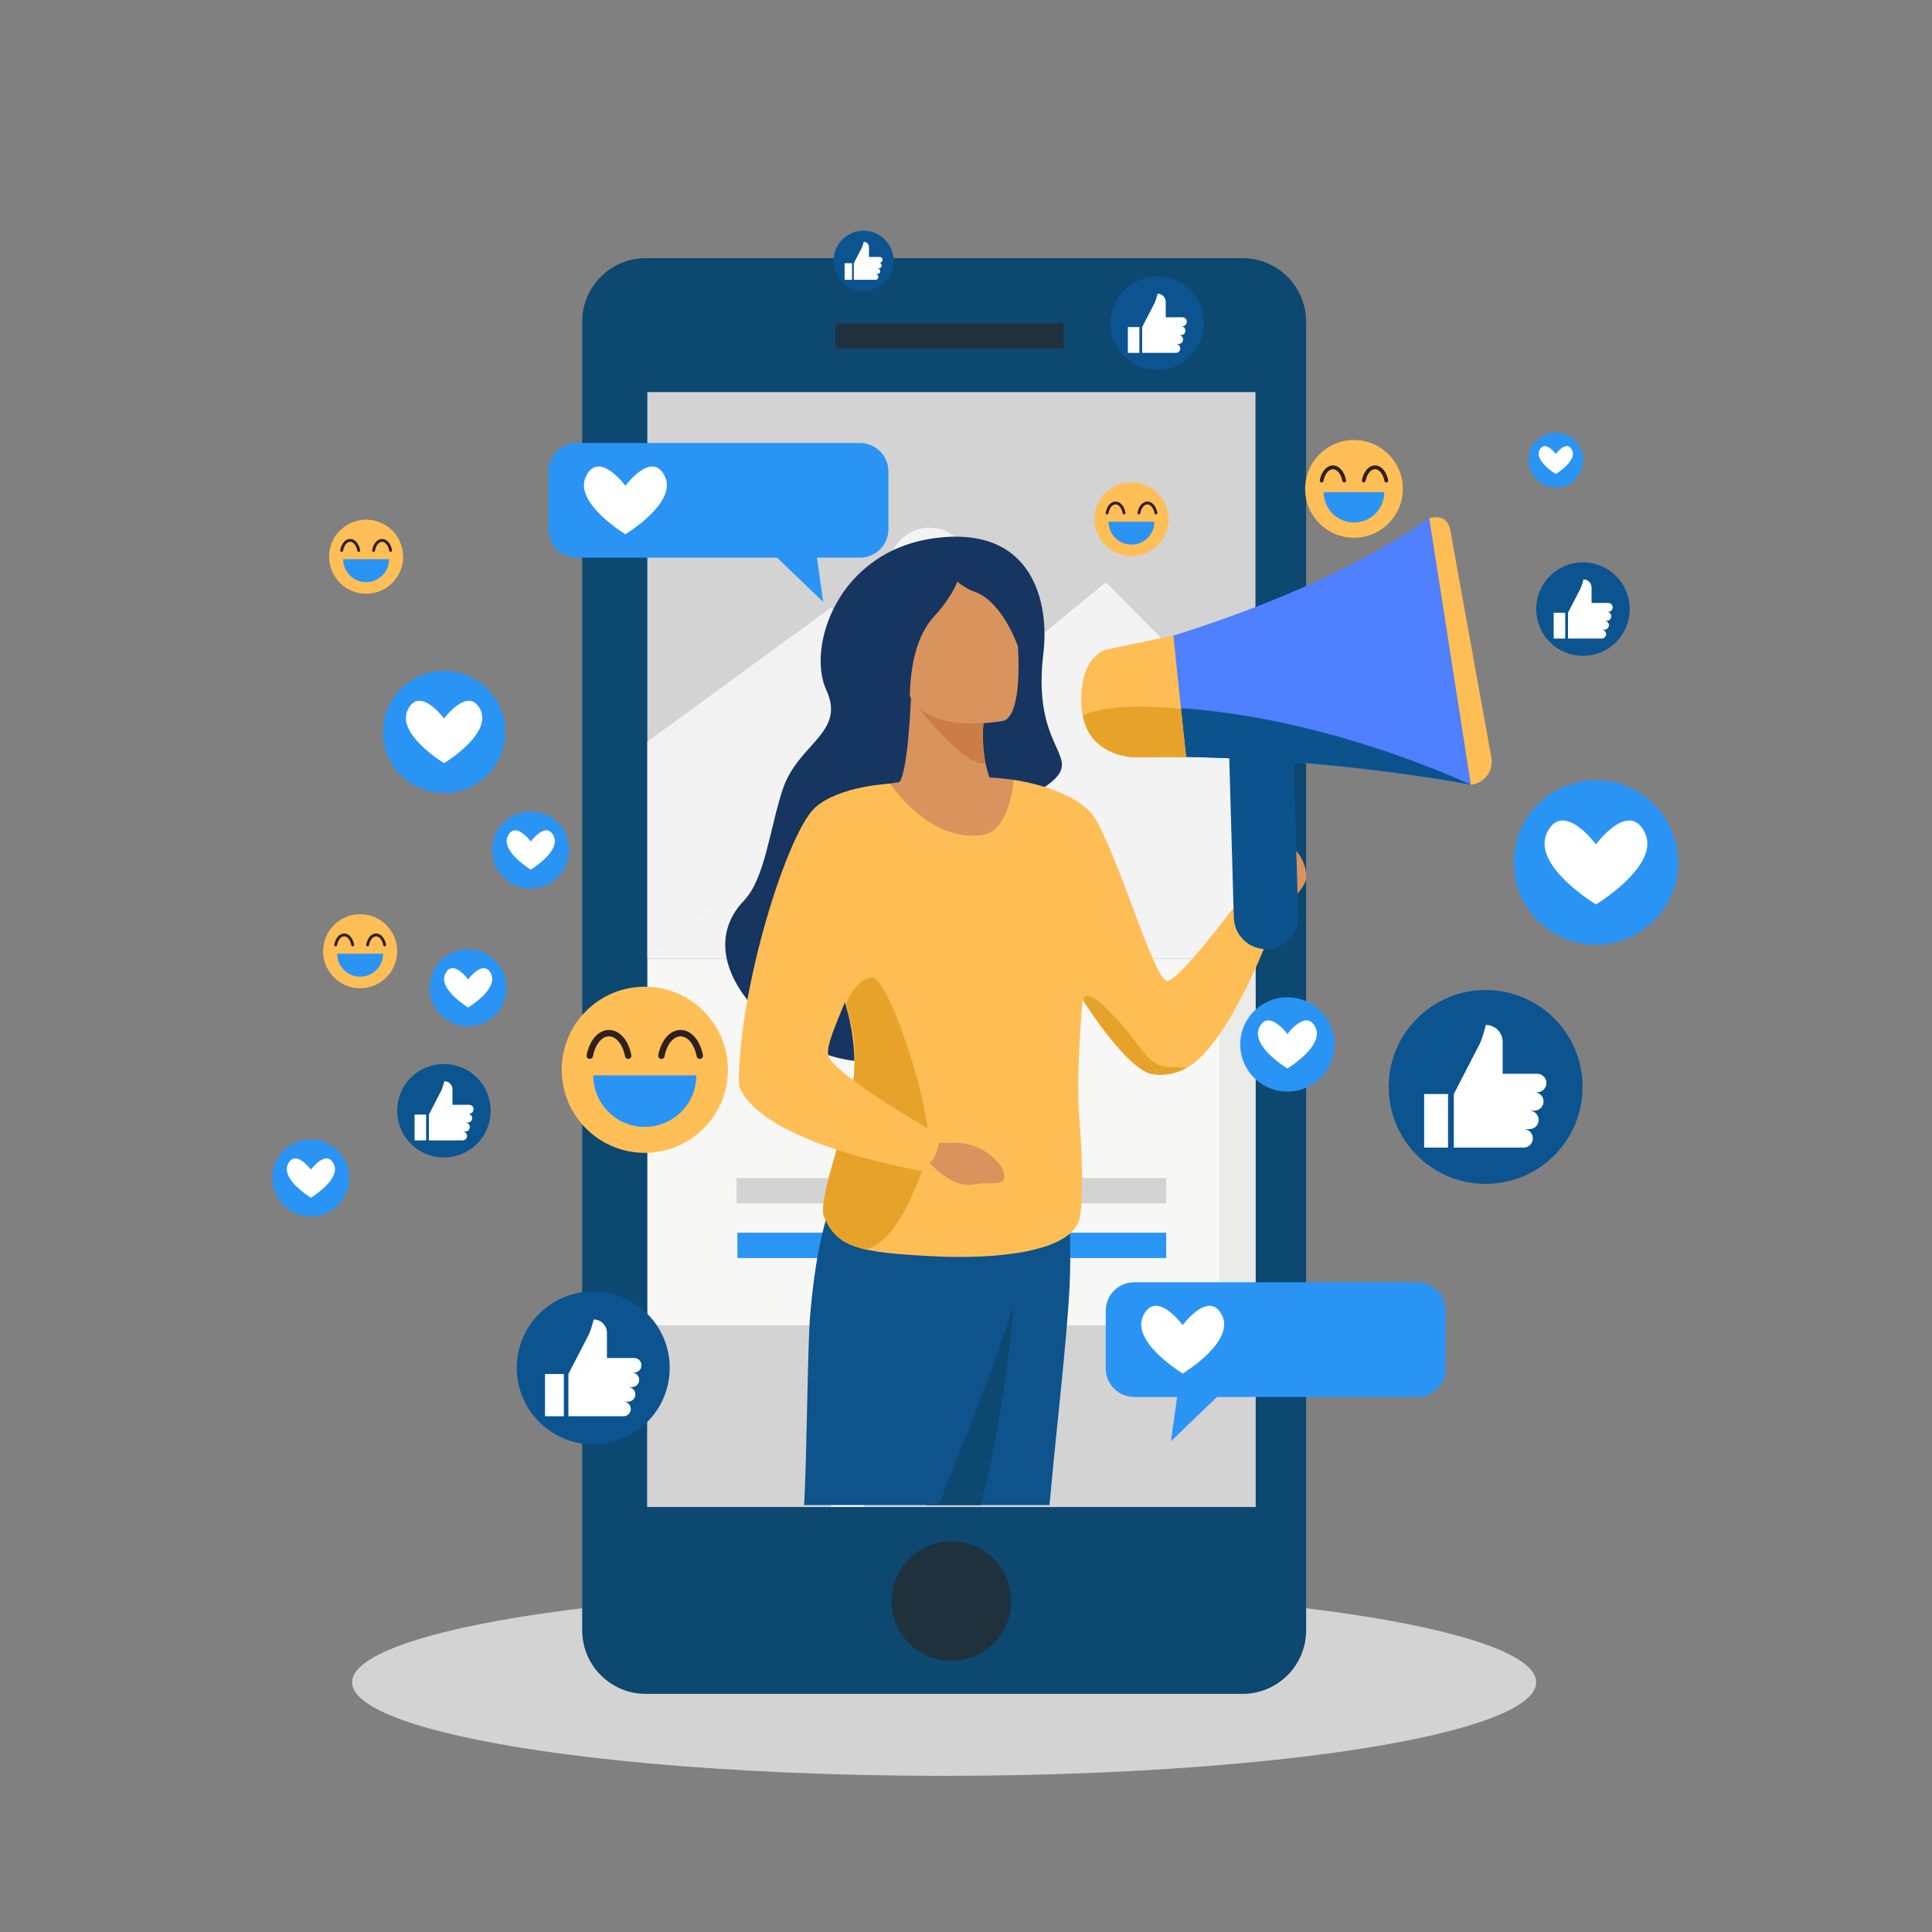<svg xmlns="http://www.w3.org/2000/svg" xmlns:xlink="http://www.w3.org/1999/xlink" x="0" y="0" enable-background="new 0 0 500 500" version="1.1" viewBox="0 0 500 500" xml:space="preserve"><rect x="0" y="0" width="500" height="500" fill="#808080" stroke="none"/><g xmlns="http://www.w3.org/2000/svg" id="OBJECTS"><ellipse id="XMLID_2608_" cx="244.351" cy="435.373" fill="#D3D3D3" rx="153.216" ry="24.216"/><path id="XMLID_40_" fill="#0C486F" d="M321.563,438.375H167.138c-9.095,0-16.468-7.373-16.468-16.468V83.277 c0-9.095,7.373-16.468,16.468-16.468h154.424c9.095,0,16.468,7.373,16.468,16.468v338.63 C338.031,431.002,330.658,438.375,321.563,438.375z"/><rect id="XMLID_39_" width="59.019" height="6.558" x="216.246" y="83.671" fill="#1F313D"/><circle id="XMLID_33_" cx="246.224" cy="414.363" r="15.457" fill="#1F313D"/><rect id="XMLID_34_" width="157.383" height="146.578" x="167.533" y="101.47" fill="#D3D3D3"/><circle id="XMLID_2308_" cx="240.554" cy="147.086" r="10.518" fill="#F3F3F3"/><rect id="XMLID_32_" width="157.383" height="141.958" x="167.533" y="248.048" fill="#F7F7F5"/><rect id="XMLID_2015_" width="111.168" height="6.558" x="190.64" y="304.881" fill="#D3D3D3"/><g id="XMLID_30_"><rect id="XMLID_31_" width="31.227" height="6.558" x="190.845" y="319.027" fill="#2995F5"/><rect id="XMLID_1456_" width="31.227" height="6.558" x="230.713" y="319.027" fill="#2995F5"/><rect id="XMLID_1459_" width="31.227" height="6.558" x="270.581" y="319.027" fill="#2995F5"/></g><rect id="XMLID_2200_" width="47.505" height="47.029" x="167.533" y="342.977" fill="#D3D3D3"/><rect id="XMLID_2201_" width="101.298" height="47.029" x="223.618" y="342.977" fill="#D3D3D3"/><rect id="XMLID_1455_" width="9.295" height="94.93" x="315.62" y="248.048" fill="#EAEAE8"/><polygon id="XMLID_2305_" fill="#F2F2F2" points="266.826 187.348 215.037 157.261 167.533 191.955 167.533 248.048"/><polygon id="XMLID_2306_" fill="#F3F3F3" points="167.533 248.048 286.195 150.703 324.916 189.733 324.916 248.048"/><g id="XMLID_2581_"><g id="XMLID_2445_"><circle id="XMLID_2447_" cx="333.177" cy="270.3" r="12.201" fill="#2A94F5"/><path id="XMLID_2446_" fill="#FFF" d="M340.427,265.859c-2.382-4.868-7.25,1.761-7.25,1.761s-4.868-6.629-7.25-1.761 c-2.382,4.868,7.25,10.668,7.25,10.668S342.809,270.727,340.427,265.859z"/></g><g id="XMLID_2547_"><ellipse id="XMLID_2549_" cx="137.363" cy="219.972" fill="#2A94F5" rx="9.967" ry="9.967" transform="matrix(0.707 -0.707 0.707 0.707 -115.311 161.559)"/><path id="XMLID_2548_" fill="#FFF" d="M143.286,216.343c-1.946-3.977-5.923,1.438-5.923,1.438s-3.977-5.415-5.923-1.438 c-1.946,3.977,5.923,8.715,5.923,8.715S145.232,220.32,143.286,216.343z"/></g><g id="XMLID_2584_"><circle id="XMLID_2586_" cx="402.637" cy="119.057" r="7.091" fill="#2A94F5"/><path id="XMLID_2585_" fill="#FFF" d="M406.85,116.476c-1.384-2.829-4.214,1.023-4.214,1.023s-2.829-3.853-4.214-1.023 c-1.385,2.829,4.214,6.2,4.214,6.2S408.235,119.305,406.85,116.476z"/></g><g id="XMLID_2550_"><ellipse id="XMLID_2552_" cx="80.458" cy="304.881" fill="#2A94F5" rx="9.967" ry="9.967" transform="matrix(0.707 -0.707 0.707 0.707 -192.018 146.19)"/><path id="XMLID_2551_" fill="#FFF" d="M86.381,301.252c-1.946-3.977-5.923,1.439-5.923,1.439s-3.977-5.415-5.923-1.439 c-1.946,3.977,5.923,8.716,5.923,8.716S88.327,305.229,86.381,301.252z"/></g><g id="XMLID_2568_"><ellipse id="XMLID_2570_" cx="121.163" cy="255.648" fill="#2A94F5" rx="9.967" ry="9.967" transform="matrix(0.707 -0.707 0.707 0.707 -145.283 160.553)"/><path id="XMLID_2569_" fill="#FFF" d="M127.086,252.02c-1.946-3.977-5.923,1.439-5.923,1.439s-3.977-5.416-5.923-1.439 c-1.946,3.977,5.923,8.716,5.923,8.716S129.032,255.997,127.086,252.02z"/></g><g id="XMLID_2523_"><circle id="XMLID_2525_" cx="413.03" cy="223.206" r="21.279" fill="#2A94F5"/><path id="XMLID_2524_" fill="#FFF" d="M425.675,215.459c-4.155-8.491-12.646,3.071-12.646,3.071s-8.49-11.562-12.645-3.071 c-4.155,8.491,12.645,18.607,12.645,18.607S429.83,223.95,425.675,215.459z"/></g><g id="XMLID_2414_"><ellipse id="XMLID_2418_" cx="114.93" cy="189.43" fill="#2A94F5" rx="15.813" ry="15.813" transform="matrix(0.161 -0.987 0.987 0.161 -90.531 272.368)"/><path id="XMLID_2417_" fill="#FFF" d="M124.327,183.674c-3.088-6.309-9.397,2.282-9.397,2.282s-6.309-8.592-9.397-2.282 c-3.088,6.309,9.397,13.827,9.397,13.827S127.415,189.983,124.327,183.674z"/></g></g><ellipse id="XMLID_2444_" cx="384.393" cy="281.122" fill="#0C548F" rx="25.085" ry="25.085" transform="matrix(0.637 -0.771 0.771 0.637 -77.114 398.592)"/><g id="XMLID_2441_"><path id="XMLID_2443_" fill="#FFF" d="M400.218,280.279c0-1.319-1.069-2.388-2.388-2.388h-8.943v-8.287 c0-2.405-1.949-4.354-4.354-4.354c0,0-0.964,4.115-2.156,6.006l-6.131,11.879v13.859h18.073c1.319,0,2.388-1.069,2.388-2.388 c0-1.319-1.069-2.388-2.388-2.388h1.498c1.319,0,2.388-1.069,2.388-2.388c0-1.319-1.069-2.388-2.388-2.388h1.264 c1.319,0,2.388-1.069,2.388-2.388c0-1.319-1.069-2.388-2.388-2.388h0.749C399.149,282.667,400.218,281.598,400.218,280.279z"/><rect id="XMLID_2442_" width="6.18" height="13.859" x="368.568" y="283.135" fill="#FFF"/></g><g id="XMLID_2531_"><circle id="XMLID_2535_" cx="153.531" cy="354.003" r="19.79" fill="#0C548F"/><g id="XMLID_2532_"><path id="XMLID_2534_" fill="#FFF" d="M166.016,353.338c0-1.04-0.843-1.884-1.884-1.884h-7.055v-6.538 c0-1.897-1.538-3.435-3.435-3.435c0,0-0.76,3.246-1.701,4.738l-4.837,9.371v10.933h14.258c1.04,0,1.884-0.843,1.884-1.884 s-0.843-1.884-1.884-1.884h1.182c1.04,0,1.884-0.843,1.884-1.884c0-1.04-0.843-1.884-1.884-1.884h0.997 c1.04,0,1.884-0.843,1.884-1.884c0-1.04-0.843-1.884-1.884-1.884h0.591C165.173,355.222,166.016,354.379,166.016,353.338z"/><rect id="XMLID_2533_" width="4.876" height="10.933" x="141.047" y="355.592" fill="#FFF"/></g></g><g id="XMLID_2553_"><ellipse id="XMLID_2557_" cx="409.727" cy="157.605" fill="#0C548F" rx="12.101" ry="12.101" transform="matrix(0.707 -0.707 0.707 0.707 8.563 335.882)"/><g id="XMLID_2554_"><path id="XMLID_2556_" fill="#FFF" d="M417.361,157.198c0-0.636-0.516-1.152-1.152-1.152h-4.314v-3.998 c0-1.16-0.94-2.1-2.1-2.1c0,0-0.465,1.985-1.04,2.897l-2.958,5.73v6.685h8.718c0.636,0,1.152-0.516,1.152-1.152 c0-0.636-0.516-1.152-1.152-1.152h0.723c0.636,0,1.152-0.516,1.152-1.152c0-0.636-0.516-1.152-1.152-1.152h0.61 c0.636,0,1.152-0.516,1.152-1.152c0-0.636-0.516-1.152-1.152-1.152h0.361C416.845,158.35,417.361,157.834,417.361,157.198z"/><rect id="XMLID_2555_" width="2.981" height="6.685" x="402.094" y="158.576" fill="#FFF"/></g></g><g id="XMLID_2571_"><ellipse id="XMLID_2575_" cx="114.93" cy="287.48" fill="#0C548F" rx="12.101" ry="12.101" transform="matrix(0.707 -0.707 0.707 0.707 -169.617 165.469)"/><g id="XMLID_2572_"><path id="XMLID_2574_" fill="#FFF" d="M122.564,287.074c0-0.636-0.516-1.152-1.152-1.152h-4.314v-3.998 c0-1.16-0.94-2.1-2.1-2.1c0,0-0.465,1.985-1.04,2.897l-2.958,5.73v6.685h8.718c0.636,0,1.152-0.516,1.152-1.152 s-0.516-1.152-1.152-1.152h0.723c0.636,0,1.152-0.516,1.152-1.152c0-0.636-0.516-1.152-1.152-1.152h0.61 c0.636,0,1.152-0.516,1.152-1.152c0-0.636-0.516-1.152-1.152-1.152h0.361C122.048,288.226,122.564,287.71,122.564,287.074z"/><rect id="XMLID_2573_" width="2.981" height="6.685" x="107.296" y="288.451" fill="#FFF"/></g></g><g id="XMLID_2576_"><ellipse id="XMLID_2580_" cx="299.523" cy="83.671" fill="#0C548F" rx="12.101" ry="12.101" transform="matrix(0.707 -0.707 0.707 0.707 28.564 236.302)"/><g id="XMLID_2577_"><path id="XMLID_2579_" fill="#FFF" d="M307.157,83.264c0-0.636-0.516-1.152-1.152-1.152h-4.314v-3.998 c0-1.16-0.94-2.1-2.1-2.1c0,0-0.465,1.985-1.04,2.897l-2.958,5.73v6.685h8.718c0.636,0,1.152-0.516,1.152-1.152 c0-0.636-0.516-1.152-1.152-1.152h0.723c0.636,0,1.152-0.516,1.152-1.152c0-0.636-0.516-1.152-1.152-1.152h0.61 c0.636,0,1.152-0.516,1.152-1.152c0-0.636-0.516-1.152-1.152-1.152h0.361C306.641,84.416,307.157,83.9,307.157,83.264z"/><rect id="XMLID_2578_" width="2.981" height="6.685" x="291.889" y="84.642" fill="#FFF"/></g></g><g id="XMLID_2583_"><circle id="XMLID_2606_" cx="223.494" cy="67.496" r="7.779" fill="#0C548F"/><g id="XMLID_2603_"><path id="XMLID_2605_" fill="#FFF" d="M228.402,67.234c0-0.409-0.332-0.741-0.741-0.741h-2.773v-2.57 c0-0.746-0.604-1.35-1.35-1.35c0,0-0.299,1.276-0.669,1.863l-1.901,3.684v4.298h5.605c0.409,0,0.74-0.332,0.74-0.741 c0-0.409-0.331-0.741-0.74-0.741h0.465c0.409,0,0.74-0.331,0.74-0.741c0-0.409-0.331-0.74-0.74-0.74h0.392 c0.409,0,0.74-0.332,0.74-0.741c0-0.409-0.331-0.74-0.74-0.74h0.232C228.07,67.975,228.402,67.643,228.402,67.234z"/><rect id="XMLID_2604_" width="1.917" height="4.298" x="218.586" y="68.12" fill="#FFF"/></g></g><g id="XMLID_2397_"><circle id="XMLID_2408_" cx="166.871" cy="276.858" r="21.5" fill="#FFBE56"/><g id="XMLID_2398_"><g id="XMLID_2405_"><path id="XMLID_2406_" fill="#2A94F5" d="M180.211,278.3c0,7.367-5.972,13.34-13.34,13.34s-13.34-5.973-13.34-13.34H180.211z"/></g><g id="XMLID_2399_"><g id="XMLID_2403_"><path id="XMLID_2404_" fill="#30201D" d="M162.571,274.05c-0.39,0-0.737-0.276-0.812-0.673 c-0.576-3.046-2.285-5.173-4.157-5.173c-1.876,0-3.581,2.126-4.148,5.171c-0.085,0.449-0.516,0.738-0.964,0.662 c-0.449-0.084-0.745-0.515-0.662-0.964c0.727-3.901,3.048-6.522,5.775-6.522c2.722,0,5.045,2.621,5.782,6.52 c0.085,0.449-0.21,0.881-0.659,0.966C162.673,274.045,162.622,274.05,162.571,274.05z"/></g><g id="XMLID_2401_"><path id="XMLID_2402_" fill="#30201D" d="M181.102,274.05c-0.39,0-0.736-0.276-0.812-0.673 c-0.576-3.046-2.285-5.173-4.158-5.173c-1.875,0-3.581,2.126-4.148,5.171c-0.084,0.448-0.514,0.737-0.965,0.661 c-0.449-0.084-0.745-0.516-0.661-0.965c0.728-3.9,3.049-6.522,5.775-6.522c2.722,0,5.046,2.621,5.783,6.52 c0.085,0.449-0.21,0.881-0.659,0.966C181.205,274.045,181.153,274.05,181.102,274.05z"/></g></g></g></g><g id="XMLID_2513_"><circle id="XMLID_2522_" cx="350.411" cy="126.522" r="12.644" fill="#FFBE56"/><g id="XMLID_2514_"><g id="XMLID_2520_"><path id="XMLID_2521_" fill="#2A94F5" d="M358.256,127.37c0,4.333-3.512,7.845-7.845,7.845c-4.333,0-7.845-3.512-7.845-7.845 H358.256z"/></g><g id="XMLID_2515_"><g id="XMLID_2518_"><path id="XMLID_2519_" fill="#30201D" d="M347.882,124.871c-0.229,0-0.433-0.162-0.477-0.396 c-0.339-1.791-1.344-3.042-2.445-3.042c-1.103,0-2.106,1.25-2.44,3.041c-0.05,0.264-0.303,0.434-0.567,0.389 c-0.264-0.049-0.438-0.303-0.389-0.567c0.427-2.294,1.792-3.836,3.396-3.836c1.601,0,2.967,1.541,3.4,3.834 c0.05,0.264-0.124,0.518-0.388,0.568C347.942,124.868,347.912,124.871,347.882,124.871z"/></g><g id="XMLID_2516_"><path id="XMLID_2517_" fill="#30201D" d="M358.78,124.871c-0.229,0-0.433-0.162-0.477-0.396 c-0.339-1.791-1.344-3.042-2.445-3.042c-1.103,0-2.106,1.25-2.44,3.041c-0.049,0.263-0.302,0.434-0.567,0.389 c-0.264-0.049-0.438-0.303-0.389-0.568c0.428-2.294,1.793-3.835,3.396-3.835c1.601,0,2.968,1.541,3.401,3.834 c0.05,0.264-0.124,0.518-0.388,0.568C358.84,124.868,358.81,124.871,358.78,124.871z"/></g></g></g></g><g id="XMLID_2537_"><circle id="XMLID_2546_" cx="94.756" cy="144.074" r="9.583" fill="#FFBE56"/><g id="XMLID_2538_"><g id="XMLID_2544_"><path id="XMLID_2545_" fill="#2A94F5" d="M100.702,144.716c0,3.284-2.662,5.946-5.946,5.946c-3.284,0-5.946-2.662-5.946-5.946 H100.702z"/></g><g id="XMLID_2539_"><g id="XMLID_2542_"><path id="XMLID_2543_" fill="#30201D" d="M92.839,142.822c-0.174,0-0.328-0.123-0.362-0.3 c-0.257-1.358-1.018-2.306-1.853-2.306c-0.836,0-1.596,0.948-1.849,2.305c-0.038,0.2-0.23,0.329-0.43,0.295 c-0.2-0.037-0.332-0.23-0.295-0.43c0.324-1.739,1.358-2.907,2.574-2.907c1.213,0,2.249,1.168,2.577,2.906 c0.038,0.2-0.094,0.393-0.294,0.43C92.885,142.82,92.862,142.822,92.839,142.822z"/></g><g id="XMLID_2540_"><path id="XMLID_2541_" fill="#30201D" d="M101.1,142.822c-0.174,0-0.328-0.123-0.362-0.3c-0.257-1.358-1.019-2.306-1.853-2.306 c-0.836,0-1.596,0.948-1.849,2.305c-0.037,0.2-0.229,0.329-0.43,0.295c-0.2-0.037-0.332-0.23-0.295-0.43 c0.324-1.739,1.359-2.907,2.574-2.907c1.213,0,2.249,1.168,2.578,2.906c0.038,0.2-0.094,0.393-0.294,0.43 C101.145,142.82,101.122,142.822,101.1,142.822z"/></g></g></g></g><circle id="XMLID_2602_" cx="93.208" cy="246.179" r="9.583" fill="#FFBE56"/><g id="XMLID_2594_"><g id="XMLID_2600_"><path id="XMLID_2601_" fill="#2A94F5" d="M99.154,246.821c0,3.284-2.662,5.946-5.946,5.946c-3.284,0-5.946-2.662-5.946-5.946 H99.154z"/></g><g id="XMLID_2595_"><g id="XMLID_2598_"><path id="XMLID_2599_" fill="#30201D" d="M91.291,244.927c-0.174,0-0.328-0.123-0.362-0.3c-0.257-1.358-1.018-2.306-1.853-2.306 c-0.836,0-1.596,0.948-1.849,2.305c-0.038,0.2-0.23,0.329-0.43,0.295c-0.2-0.038-0.332-0.23-0.295-0.43 c0.324-1.739,1.358-2.907,2.574-2.907c1.213,0,2.249,1.168,2.577,2.906c0.038,0.2-0.094,0.393-0.294,0.43 C91.337,244.925,91.314,244.927,91.291,244.927z"/></g><g id="XMLID_2596_"><path id="XMLID_2597_" fill="#30201D" d="M99.552,244.927c-0.174,0-0.328-0.123-0.362-0.3c-0.257-1.358-1.019-2.306-1.853-2.306 c-0.836,0-1.596,0.948-1.849,2.305c-0.037,0.2-0.229,0.329-0.43,0.295c-0.2-0.038-0.332-0.23-0.295-0.43 c0.324-1.739,1.359-2.907,2.574-2.907c1.213,0,2.249,1.168,2.578,2.906c0.038,0.2-0.094,0.393-0.294,0.43 C99.597,244.925,99.574,244.927,99.552,244.927z"/></g></g></g><g id="XMLID_2558_"><circle id="XMLID_2567_" cx="292.829" cy="134.379" r="9.557" fill="#FFBE56"/><g id="XMLID_2559_"><g id="XMLID_2565_"><path id="XMLID_2566_" fill="#2A94F5" d="M298.759,135.02c0,3.275-2.655,5.93-5.93,5.93c-3.275,0-5.93-2.655-5.93-5.93H298.759z"/></g><g id="XMLID_2560_"><g id="XMLID_2563_"><path id="XMLID_2564_" fill="#30201D" d="M290.917,133.131c-0.173,0-0.327-0.123-0.361-0.299c-0.256-1.354-1.016-2.3-1.848-2.3 c-0.834,0-1.592,0.945-1.844,2.299c-0.038,0.199-0.229,0.328-0.429,0.294c-0.2-0.037-0.331-0.229-0.294-0.429 c0.323-1.734,1.355-2.9,2.567-2.9c1.21,0,2.243,1.165,2.57,2.898c0.038,0.2-0.093,0.392-0.293,0.429 C290.963,133.128,290.94,133.131,290.917,133.131z"/></g><g id="XMLID_2561_"><path id="XMLID_2562_" fill="#30201D" d="M299.155,133.131c-0.173,0-0.327-0.123-0.361-0.299c-0.256-1.354-1.016-2.3-1.848-2.3 c-0.834,0-1.592,0.945-1.844,2.299c-0.037,0.199-0.228,0.328-0.429,0.294c-0.2-0.037-0.331-0.229-0.294-0.429 c0.323-1.734,1.355-2.899,2.567-2.899c1.21,0,2.243,1.165,2.571,2.898c0.038,0.2-0.093,0.392-0.293,0.429 C299.201,133.128,299.178,133.131,299.155,133.131z"/></g></g></g></g><path id="XMLID_2396_" fill="#2A94F5" d="M222.585,114.651H149.27c-4.032,0-7.332,3.299-7.332,7.332v15.006 c0,4.032,3.299,7.332,7.332,7.332h51.841l11.928,11.459l-1.601-11.459h11.147c4.032,0,7.332-3.299,7.332-7.332v-15.006 C229.916,117.95,226.617,114.651,222.585,114.651z"/><path id="XMLID_2394_" fill="#FFF" d="M172.055,123.248c-3.352-6.849-10.2,2.477-10.2,2.477s-6.849-9.326-10.2-2.477 c-3.352,6.849,10.2,15.009,10.2,15.009S175.406,130.097,172.055,123.248z"/><path id="XMLID_2530_" fill="#2A94F5" d="M293.498,331.859h73.316c4.032,0,7.331,3.299,7.331,7.331v15.006 c0,4.032-3.299,7.331-7.331,7.331h-51.841l-11.929,11.459l1.601-11.459h-11.147c-4.032,0-7.331-3.299-7.331-7.331V339.19 C286.167,335.158,289.466,331.859,293.498,331.859z"/><path id="XMLID_2528_" fill="#FFF" d="M316.284,340.456c-3.352-6.849-10.2,2.477-10.2,2.477s-6.849-9.326-10.2-2.477 c-3.352,6.849,10.2,15.009,10.2,15.009S319.635,347.305,316.284,340.456z"/><g><path fill="#D9935C" d="M323.492,236.775c0,0-1.468-7.093,0.879-8.999c2.346-1.906,9.459-8.498,10.79-7.744 c1.331,0.754,3.511,5.226,2.799,7.847c-0.712,2.622-9.674,12.105-9.674,12.105L323.492,236.775z"/><g><path fill="#0E538C" d="M276.791,333.134c-0.749,14.57-3.29,35.361-5.177,56.377h-31.866c-0.685-5.634-1.681-11.126-2.781-16.486 c-1.785-8.686-3.839-17.041-5.278-25.124c-2.9-16.271-2.357-28.988,0.155-38.856c2.153-8.473,5.76-14.846,9.883-19.57 c9.035-10.351,34.193,9.878,34.193,9.878S277.532,318.648,276.791,333.134z"/></g><path fill="#0D4871" d="M262.318,337.765c0,0-0.007,0.104-0.022,0.305c-0.228,2.989-2.233,27.467-8.531,51.44h-14.016 c-0.685-5.634-1.681-11.126-2.781-16.486c2.388-14.054,4.658-25.216,4.658-25.216L262.318,337.765z"/><path fill="#0E538C" d="M264.185,331.84c-0.344,1.381-1.015,3.566-1.889,6.23c-3.595,10.922-10.644,29.904-12.652,34.647 c-2.35,5.552-4.566,11.167-6.654,16.794h-34.874c0.719-13.529,0.896-41.618,1.548-49.098c2.621-30.071,8.311-32.997,8.311-32.997 l13.87,1.628l32.321,3.793C264.166,312.837,269.471,310.543,264.185,331.84z"/><path fill="#163560" d="M270.021,169.108c1.56-12.742-2.419-33.13-27.85-29.872c-25.431,3.258-33.445,28.251-28.316,39.363 c5.129,11.113-7.383,13.793-11.311,25.743c-3.374,10.266-4.551,23.013-10.011,28.733c-17.605,18.443,16.902,46.805,37.704,40.825 c37.891-10.893,42.771-12.519,41.426-42.291c-0.689-15.254-12.557-21.164-5.022-25.577 C284.843,195.371,266.49,197.939,270.021,169.108z"/><path fill="#D9935C" d="M262.326,210.012l-7.544,11.305l-15.132-0.739l-7.001-18.11c0,0,1.304-0.239,2.37-11.001 c0.261-2.826,0.522-6.37,0.761-10.827c0,0-0.022-0.022,0-0.044c0-0.369,0.022-0.739,0.043-1.109l1.957,0.587l16.958,5.174 c0,0-0.087,0.566-0.196,1.544c-0.196,2.153-0.391,6.283,0.5,10.697C255.955,201.968,257.999,206.751,262.326,210.012z"/><path fill="#D9935C" d="M262.376,201.822c-0.973,0-17.488-3.361-45.378,3.774c0,0,15.275,69.981,10.086,83.172 c-5.189,13.19-7.161,24.897-7.161,24.897l56.292,0.698c0,0-0.787-45.273,1.808-61.297 C280.616,237.042,262.376,201.822,262.376,201.822z"/><path fill="#FFBE55" d="M323.201,229.709c0,0-17.98,24.394-21.154,24.154c-3.413-0.282-11.979-30.59-18.458-41.765 c-4.542-7.801-20.187-10.132-21.209-10.276c-0.001,0-0.002,0-0.003-0.001v0c-0.033-0.005-0.05-0.007-0.05-0.007l0.038,0.154 c-0.134,1.443-1.409,13.017-7.815,14.074c-11.814,1.95-21.336-8.874-24.117-13.23c0,0-13.57,3.424-17.552,7.965 c-3.772,4.298,1.389,36.146,2.535,39.199c0.991,2.621,1.927,5.18,2.742,7.75c2.157,6.783,3.475,13.671,2.719,22.155 c-0.823,9.264-9.478,30.431-7.606,34.94c1.962,4.735,4.688,7.134,10.652,8.503c4.111,0.948,9.759,1.404,17.755,1.802 c16.959,0.843,35.132-1.289,37.605-9.351c1.186-3.869,0.729-18.842,0.101-25.753c-0.825-9.085-0.028-20.68,0.766-31.335 c0.038,0.059,0.076,0.117,0.114,0.176c0,0,0,0.022,0.022,0.022c1.826,2.805,3.935,5.805,6.088,8.609 c3.261,4.196,6.653,7.871,9.544,9.566c0.718,0.413,1.392,0.696,2.022,0.848c1.913,0.456,5.674,0.456,9.327-1.631 c0.587-0.326,1.196-0.739,1.783-1.196c10.653-8.457,20.132-34.873,20.132-34.873C330.202,234.058,323.201,229.709,323.201,229.709 z"/><path fill="#E7A329" d="M213.269,314.822c1.962,4.735,4.688,7.134,10.652,8.503c7.972-1.533,13.23-16.202,15.937-23.422 c3.12-8.32-9.719-47.337-14.205-46.947c-3.335,0.289-6.518,4.918-6.627,7.703c2.157,6.783,2.605,10.74,1.848,19.223 C220.052,289.145,211.397,310.313,213.269,314.822z"/><path fill="#E7A329" d="M307.265,276.279c-3.653,2.087-7.414,2.087-9.327,1.631c-0.63-0.152-1.304-0.435-2.022-0.848 c-2.892-1.695-6.283-5.37-9.544-9.566c-2.152-2.805-4.261-5.805-6.088-8.609c0.413-1.522,1.913-2.239,6.761,2.739 c8.153,8.37,9.653,13.98,14.828,14.415C303.656,276.192,305.46,276.279,307.265,276.279z"/><path fill="#CC7C46" d="M255.042,197.489c-5.37,1.478-18.48-15.806-19.263-16.85c-0.022-0.022-0.044-0.044-0.044-0.044h0.044 l2-0.522l16.958,5.174c0,0-0.087,0.566-0.196,1.544C254.347,188.945,254.151,193.075,255.042,197.489z"/><path fill="#D9935C" d="M259.681,186.541c0,0-22.652,4.549-25.267-9.601c-2.616-14.15-7.301-23.092,7.051-26.595 c14.352-3.503,18.168,1.376,20.19,5.886C263.676,160.742,265.505,184.993,259.681,186.541z"/><path fill="#163560" d="M261.939,147.811c-11.174-11.012-20.95-4.557-18.52-1.611c-4.031-0.069-9.559,0.772-13.391,5.083 c-6.698,7.535,5.533,33.085,5.533,33.085s-1.452-16.469,5.998-24.613c3.551-3.881,5.317-7.001,6.195-9.205 c1.399,1.116,2.922,2.054,4.526,2.617c7.208,2.529,11.168,14.125,11.168,14.125C266.026,161.881,266.753,152.555,261.939,147.811z"/><path fill="#D9935C" d="M235.351,292.29l5.048,2.433c2.234,0.656,3.107,1.263,4.448,1.113c3.238-0.361,9.775-0.159,14.293,6.155 c0,0,2.286,3.747-0.959,4.134c-3.245,0.386-2.091-0.195-6.646,0.443c-4.555,0.638-9.145-3.662-10.572-5.216l-5.287-1.937 L235.351,292.29z"/><path fill="#FFBE55" d="M230.429,202.813c0,0-13.389,0.53-19.598,6.307c-7.021,6.533-19.609,46.156-19.609,71.039 c0,0-0.253,13.706,47.432,22.94c0,0,2.284-1.894,3.142-3.722c1.519-3.237,1.517-5.462,1.517-5.462s-27.962-15.859-28.968-20.851 C213.005,266.402,232.146,240.456,230.429,202.813z"/><path fill="#4F80FF" d="M380.665,203.109c0,0-39.484-7.879-86.704-7.242l-2.732-12.868l-2.998-14.099 c0,0,49.331-11.966,81.651-34.82L380.665,203.109z"/><path fill="#FFBE55" d="M380.665,203.109L380.665,203.109c3.495-0.4,5.912-3.605,5.296-7.02l-10.637-58.94 c-0.515-2.856-2.587-3.761-5.441-3.068L380.665,203.109z"/><path fill="#0C538E" d="M334.825,197.251c27.1,2.118,45.841,5.858,45.841,5.858s-44.92-21.574-89.435-20.11l2.732,12.868 c8.369-0.113,16.494,0.042,24.2,0.373c-0.014,0.237-0.02,0.477-0.013,0.719l1.165,40.578c0.131,4.58,3.986,8.219,8.566,8.088l0,0 c4.58-0.132,8.219-3.986,8.088-8.566L334.825,197.251z"/><path fill="#FFBE55" d="M306.968,195.904l-12.773,0.099c0.188,0.039-11.909,0.346-13.959-10.788 c-0.23-0.776-0.335-1.524-0.35-2.387c-0.754-13.573,6.758-14.775,6.758-14.775l17.028-3.573l1.978,18.988c0,0,0,0-0.013,0.063 L306.968,195.904z"/><path fill="#E7A329" d="M306.968,195.904l-12.773,0.099c0.188,0.039-11.909,0.346-13.959-10.788 c7.893-3.964,25.413-1.747,25.413-1.747s0,0-0.013,0.063L306.968,195.904z"/><rect width="245.13" height="251.212" x="173.984" y="97.252" fill="none"/></g></g></svg>